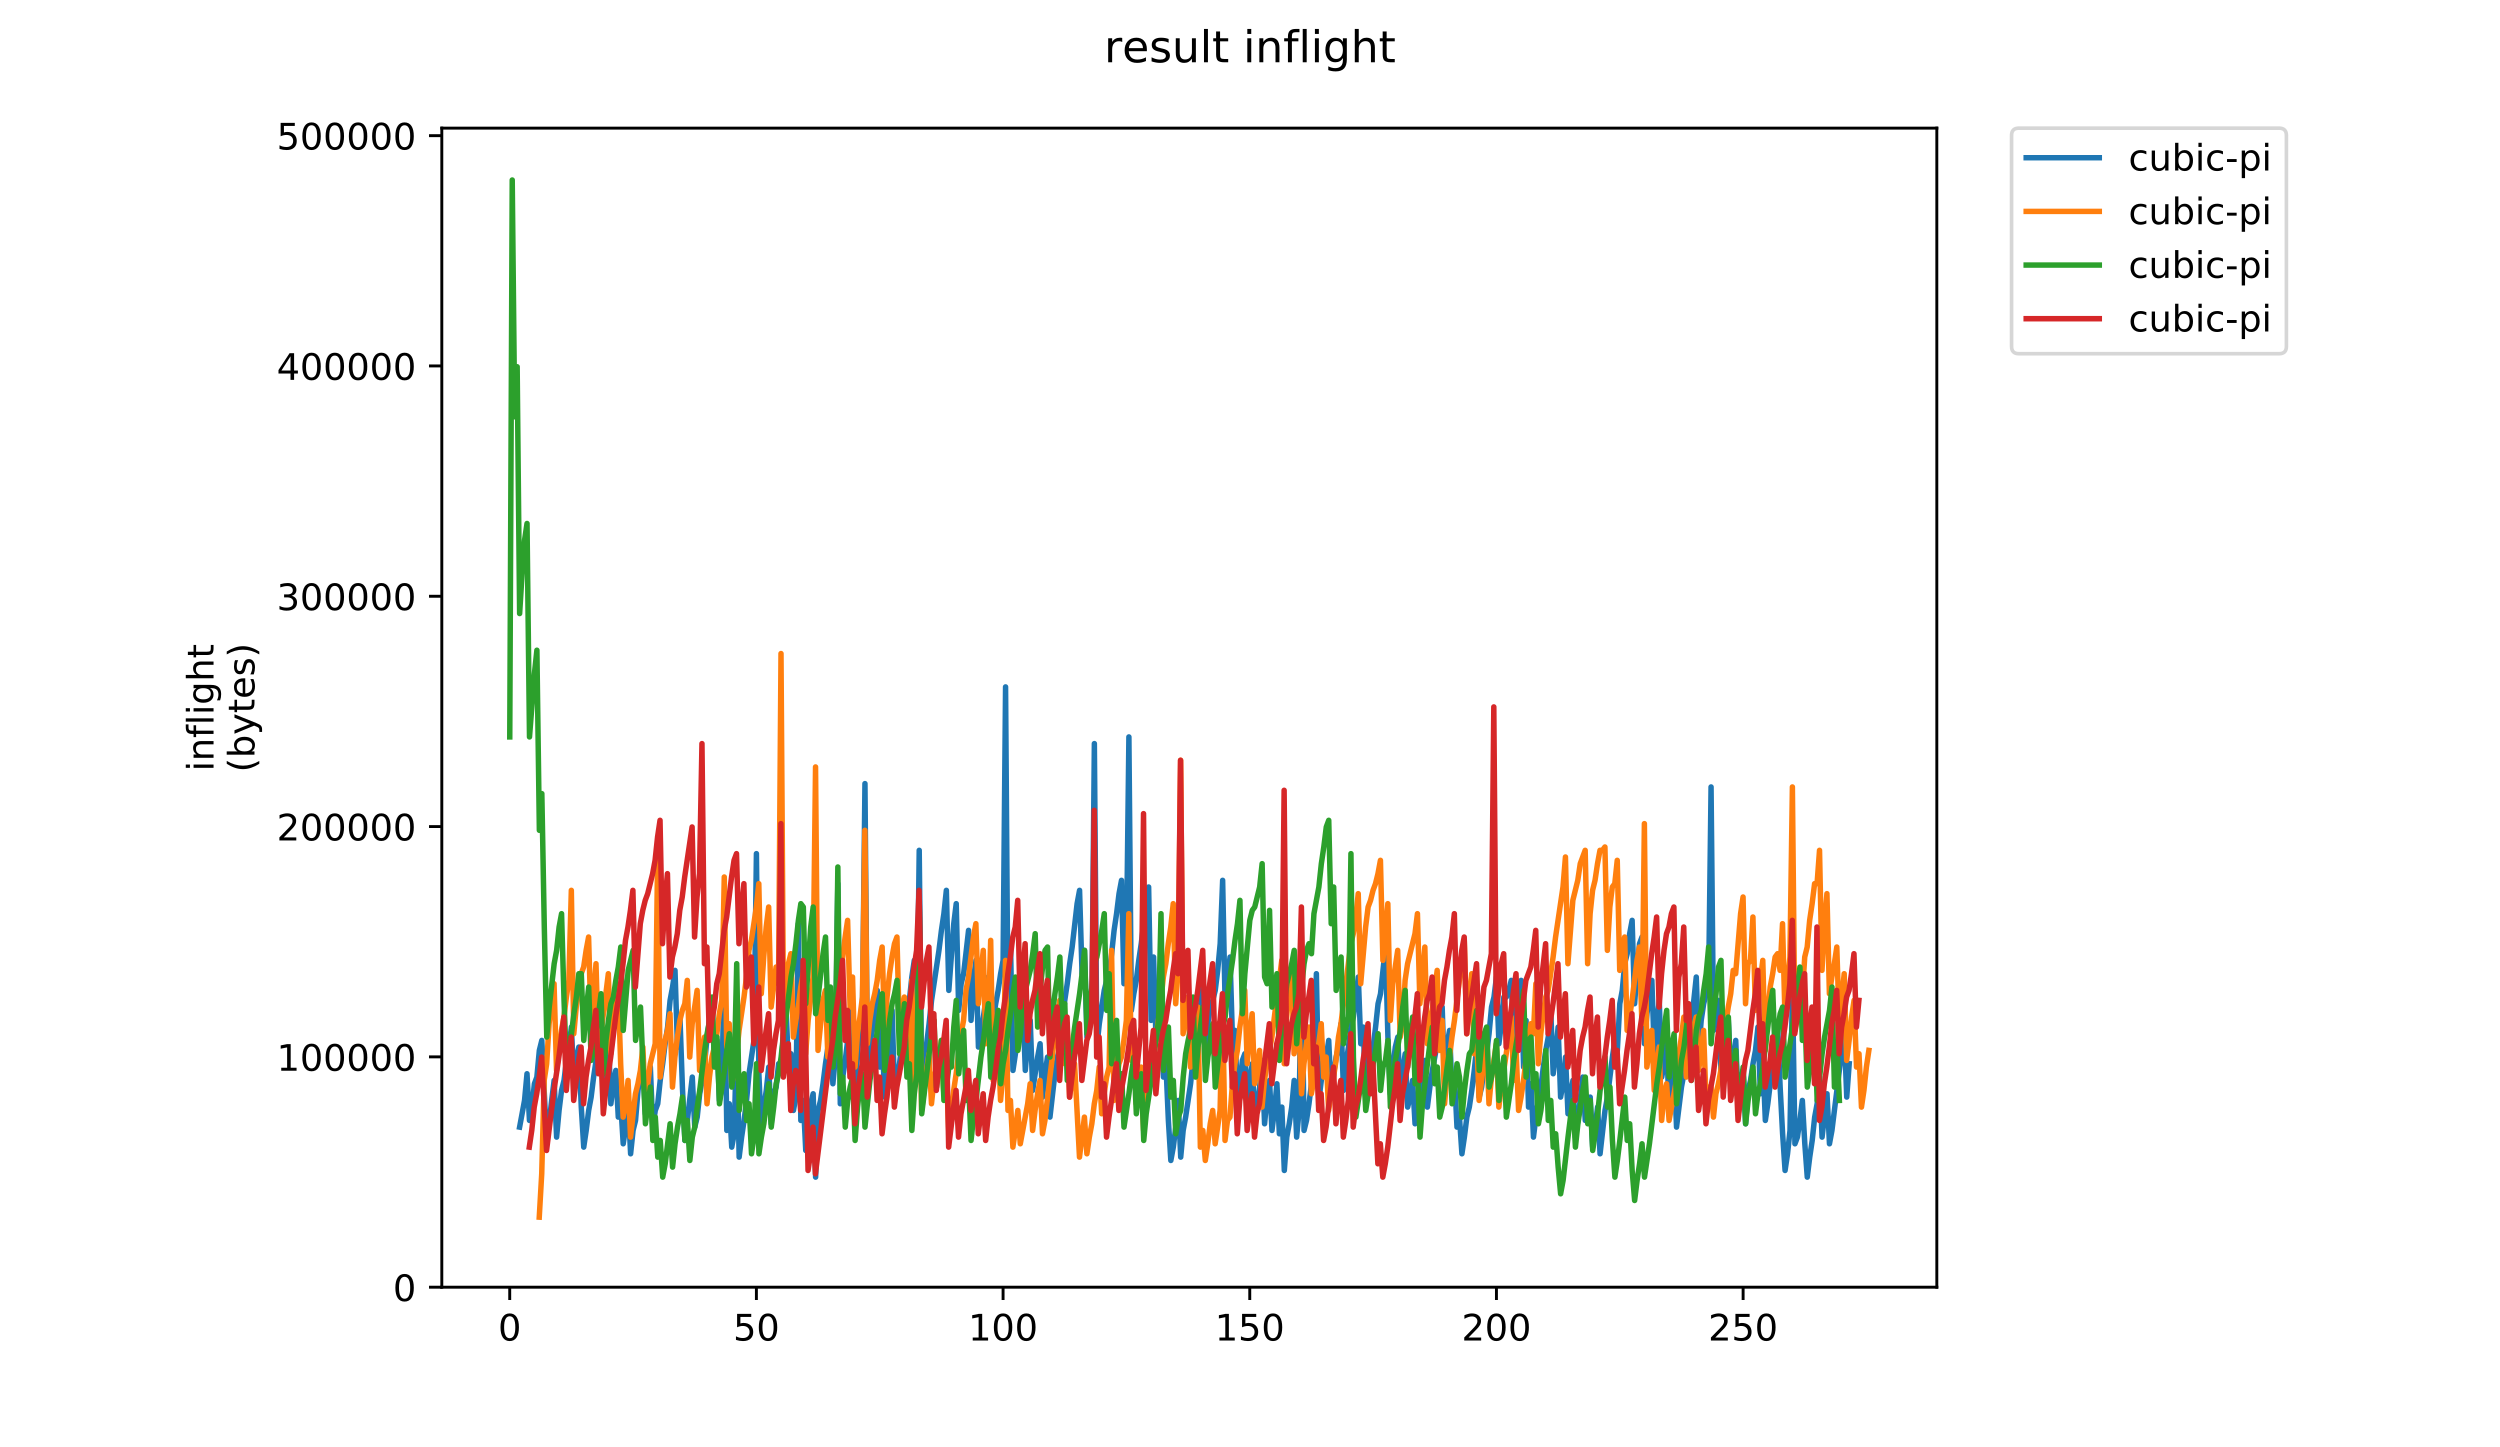 <?xml version="1.0" encoding="utf-8" standalone="no"?>
<!DOCTYPE svg PUBLIC "-//W3C//DTD SVG 1.1//EN"
  "http://www.w3.org/Graphics/SVG/1.1/DTD/svg11.dtd">
<!-- Created with matplotlib (https://matplotlib.org/) -->
<svg height="396pt" version="1.1" viewBox="0 0 684 396" width="684pt" xmlns="http://www.w3.org/2000/svg" xmlns:xlink="http://www.w3.org/1999/xlink">
 <defs>
  <style type="text/css">
*{stroke-linecap:butt;stroke-linejoin:round;}
  </style>
 </defs>
 <g id="figure_1">
  <g id="patch_1">
   <path d="M 0 396 
L 684 396 
L 684 0 
L 0 0 
z
" style="fill:#ffffff;"/>
  </g>
  <g id="axes_1">
   <g id="patch_2">
    <path d="M 120.879 352.174 
L 529.913 352.174 
L 529.913 35.062 
L 120.879 35.062 
z
" style="fill:#ffffff;"/>
   </g>
   <g id="matplotlib.axis_1">
    <g id="xtick_1">
     <g id="line2d_1">
      <defs>
       <path d="M 0 0 
L 0 3.5 
" id="m0498433c66" style="stroke:#000000;stroke-width:0.8;"/>
      </defs>
      <g>
       <use style="stroke:#000000;stroke-width:0.8;" x="139.459" xlink:href="#m0498433c66" y="352.174"/>
      </g>
     </g>
     <g id="text_1">
      <!-- 0 -->
      <defs>
       <path d="M 31.781 66.406 
Q 24.172 66.406 20.328 58.906 
Q 16.5 51.422 16.5 36.375 
Q 16.5 21.391 20.328 13.891 
Q 24.172 6.391 31.781 6.391 
Q 39.453 6.391 43.281 13.891 
Q 47.125 21.391 47.125 36.375 
Q 47.125 51.422 43.281 58.906 
Q 39.453 66.406 31.781 66.406 
z
M 31.781 74.219 
Q 44.047 74.219 50.516 64.516 
Q 56.984 54.828 56.984 36.375 
Q 56.984 17.969 50.516 8.266 
Q 44.047 -1.422 31.781 -1.422 
Q 19.531 -1.422 13.062 8.266 
Q 6.594 17.969 6.594 36.375 
Q 6.594 54.828 13.062 64.516 
Q 19.531 74.219 31.781 74.219 
z
" id="DejaVuSans-48"/>
      </defs>
      <g transform="translate(136.278 366.773)scale(0.1 -0.1)">
       <use xlink:href="#DejaVuSans-48"/>
      </g>
     </g>
    </g>
    <g id="xtick_2">
     <g id="line2d_2">
      <g>
       <use style="stroke:#000000;stroke-width:0.8;" x="206.951" xlink:href="#m0498433c66" y="352.174"/>
      </g>
     </g>
     <g id="text_2">
      <!-- 50 -->
      <defs>
       <path d="M 10.797 72.906 
L 49.516 72.906 
L 49.516 64.594 
L 19.828 64.594 
L 19.828 46.734 
Q 21.969 47.469 24.109 47.828 
Q 26.266 48.188 28.422 48.188 
Q 40.625 48.188 47.75 41.5 
Q 54.891 34.812 54.891 23.391 
Q 54.891 11.625 47.562 5.094 
Q 40.234 -1.422 26.906 -1.422 
Q 22.312 -1.422 17.547 -0.641 
Q 12.797 0.141 7.719 1.703 
L 7.719 11.625 
Q 12.109 9.234 16.797 8.062 
Q 21.484 6.891 26.703 6.891 
Q 35.156 6.891 40.078 11.328 
Q 45.016 15.766 45.016 23.391 
Q 45.016 31 40.078 35.438 
Q 35.156 39.891 26.703 39.891 
Q 22.75 39.891 18.812 39.016 
Q 14.891 38.141 10.797 36.281 
z
" id="DejaVuSans-53"/>
      </defs>
      <g transform="translate(200.588 366.773)scale(0.1 -0.1)">
       <use xlink:href="#DejaVuSans-53"/>
       <use x="63.623" xlink:href="#DejaVuSans-48"/>
      </g>
     </g>
    </g>
    <g id="xtick_3">
     <g id="line2d_3">
      <g>
       <use style="stroke:#000000;stroke-width:0.8;" x="274.442" xlink:href="#m0498433c66" y="352.174"/>
      </g>
     </g>
     <g id="text_3">
      <!-- 100 -->
      <defs>
       <path d="M 12.406 8.297 
L 28.516 8.297 
L 28.516 63.922 
L 10.984 60.406 
L 10.984 69.391 
L 28.422 72.906 
L 38.281 72.906 
L 38.281 8.297 
L 54.391 8.297 
L 54.391 0 
L 12.406 0 
z
" id="DejaVuSans-49"/>
      </defs>
      <g transform="translate(264.899 366.773)scale(0.1 -0.1)">
       <use xlink:href="#DejaVuSans-49"/>
       <use x="63.623" xlink:href="#DejaVuSans-48"/>
       <use x="127.246" xlink:href="#DejaVuSans-48"/>
      </g>
     </g>
    </g>
    <g id="xtick_4">
     <g id="line2d_4">
      <g>
       <use style="stroke:#000000;stroke-width:0.8;" x="341.934" xlink:href="#m0498433c66" y="352.174"/>
      </g>
     </g>
     <g id="text_4">
      <!-- 150 -->
      <g transform="translate(332.39 366.773)scale(0.1 -0.1)">
       <use xlink:href="#DejaVuSans-49"/>
       <use x="63.623" xlink:href="#DejaVuSans-53"/>
       <use x="127.246" xlink:href="#DejaVuSans-48"/>
      </g>
     </g>
    </g>
    <g id="xtick_5">
     <g id="line2d_5">
      <g>
       <use style="stroke:#000000;stroke-width:0.8;" x="409.426" xlink:href="#m0498433c66" y="352.174"/>
      </g>
     </g>
     <g id="text_5">
      <!-- 200 -->
      <defs>
       <path d="M 19.188 8.297 
L 53.609 8.297 
L 53.609 0 
L 7.328 0 
L 7.328 8.297 
Q 12.938 14.109 22.625 23.891 
Q 32.328 33.688 34.812 36.531 
Q 39.547 41.844 41.422 45.531 
Q 43.312 49.219 43.312 52.781 
Q 43.312 58.594 39.234 62.25 
Q 35.156 65.922 28.609 65.922 
Q 23.969 65.922 18.812 64.312 
Q 13.672 62.703 7.812 59.422 
L 7.812 69.391 
Q 13.766 71.781 18.938 73 
Q 24.125 74.219 28.422 74.219 
Q 39.75 74.219 46.484 68.547 
Q 53.219 62.891 53.219 53.422 
Q 53.219 48.922 51.531 44.891 
Q 49.859 40.875 45.406 35.406 
Q 44.188 33.984 37.641 27.219 
Q 31.109 20.453 19.188 8.297 
z
" id="DejaVuSans-50"/>
      </defs>
      <g transform="translate(399.882 366.773)scale(0.1 -0.1)">
       <use xlink:href="#DejaVuSans-50"/>
       <use x="63.623" xlink:href="#DejaVuSans-48"/>
       <use x="127.246" xlink:href="#DejaVuSans-48"/>
      </g>
     </g>
    </g>
    <g id="xtick_6">
     <g id="line2d_6">
      <g>
       <use style="stroke:#000000;stroke-width:0.8;" x="476.917" xlink:href="#m0498433c66" y="352.174"/>
      </g>
     </g>
     <g id="text_6">
      <!-- 250 -->
      <g transform="translate(467.374 366.773)scale(0.1 -0.1)">
       <use xlink:href="#DejaVuSans-50"/>
       <use x="63.623" xlink:href="#DejaVuSans-53"/>
       <use x="127.246" xlink:href="#DejaVuSans-48"/>
      </g>
     </g>
    </g>
   </g>
   <g id="matplotlib.axis_2">
    <g id="ytick_1">
     <g id="line2d_7">
      <defs>
       <path d="M 0 0 
L -3.5 0 
" id="me8b9a7c78b" style="stroke:#000000;stroke-width:0.8;"/>
      </defs>
      <g>
       <use style="stroke:#000000;stroke-width:0.8;" x="120.879" xlink:href="#me8b9a7c78b" y="352.174"/>
      </g>
     </g>
     <g id="text_7">
      <!-- 0 -->
      <g transform="translate(107.516 355.973)scale(0.1 -0.1)">
       <use xlink:href="#DejaVuSans-48"/>
      </g>
     </g>
    </g>
    <g id="ytick_2">
     <g id="line2d_8">
      <g>
       <use style="stroke:#000000;stroke-width:0.8;" x="120.879" xlink:href="#me8b9a7c78b" y="289.162"/>
      </g>
     </g>
     <g id="text_8">
      <!-- 100000 -->
      <g transform="translate(75.704 292.961)scale(0.1 -0.1)">
       <use xlink:href="#DejaVuSans-49"/>
       <use x="63.623" xlink:href="#DejaVuSans-48"/>
       <use x="127.246" xlink:href="#DejaVuSans-48"/>
       <use x="190.869" xlink:href="#DejaVuSans-48"/>
       <use x="254.492" xlink:href="#DejaVuSans-48"/>
       <use x="318.115" xlink:href="#DejaVuSans-48"/>
      </g>
     </g>
    </g>
    <g id="ytick_3">
     <g id="line2d_9">
      <g>
       <use style="stroke:#000000;stroke-width:0.8;" x="120.879" xlink:href="#me8b9a7c78b" y="226.149"/>
      </g>
     </g>
     <g id="text_9">
      <!-- 200000 -->
      <g transform="translate(75.704 229.948)scale(0.1 -0.1)">
       <use xlink:href="#DejaVuSans-50"/>
       <use x="63.623" xlink:href="#DejaVuSans-48"/>
       <use x="127.246" xlink:href="#DejaVuSans-48"/>
       <use x="190.869" xlink:href="#DejaVuSans-48"/>
       <use x="254.492" xlink:href="#DejaVuSans-48"/>
       <use x="318.115" xlink:href="#DejaVuSans-48"/>
      </g>
     </g>
    </g>
    <g id="ytick_4">
     <g id="line2d_10">
      <g>
       <use style="stroke:#000000;stroke-width:0.8;" x="120.879" xlink:href="#me8b9a7c78b" y="163.137"/>
      </g>
     </g>
     <g id="text_10">
      <!-- 300000 -->
      <defs>
       <path d="M 40.578 39.312 
Q 47.656 37.797 51.625 33 
Q 55.609 28.219 55.609 21.188 
Q 55.609 10.406 48.188 4.484 
Q 40.766 -1.422 27.094 -1.422 
Q 22.516 -1.422 17.656 -0.516 
Q 12.797 0.391 7.625 2.203 
L 7.625 11.719 
Q 11.719 9.328 16.594 8.109 
Q 21.484 6.891 26.812 6.891 
Q 36.078 6.891 40.938 10.547 
Q 45.797 14.203 45.797 21.188 
Q 45.797 27.641 41.281 31.266 
Q 36.766 34.906 28.719 34.906 
L 20.219 34.906 
L 20.219 43.016 
L 29.109 43.016 
Q 36.375 43.016 40.234 45.922 
Q 44.094 48.828 44.094 54.297 
Q 44.094 59.906 40.109 62.906 
Q 36.141 65.922 28.719 65.922 
Q 24.656 65.922 20.016 65.031 
Q 15.375 64.156 9.812 62.312 
L 9.812 71.094 
Q 15.438 72.656 20.344 73.438 
Q 25.25 74.219 29.594 74.219 
Q 40.828 74.219 47.359 69.109 
Q 53.906 64.016 53.906 55.328 
Q 53.906 49.266 50.438 45.094 
Q 46.969 40.922 40.578 39.312 
z
" id="DejaVuSans-51"/>
      </defs>
      <g transform="translate(75.704 166.936)scale(0.1 -0.1)">
       <use xlink:href="#DejaVuSans-51"/>
       <use x="63.623" xlink:href="#DejaVuSans-48"/>
       <use x="127.246" xlink:href="#DejaVuSans-48"/>
       <use x="190.869" xlink:href="#DejaVuSans-48"/>
       <use x="254.492" xlink:href="#DejaVuSans-48"/>
       <use x="318.115" xlink:href="#DejaVuSans-48"/>
      </g>
     </g>
    </g>
    <g id="ytick_5">
     <g id="line2d_11">
      <g>
       <use style="stroke:#000000;stroke-width:0.8;" x="120.879" xlink:href="#me8b9a7c78b" y="100.124"/>
      </g>
     </g>
     <g id="text_11">
      <!-- 400000 -->
      <defs>
       <path d="M 37.797 64.312 
L 12.891 25.391 
L 37.797 25.391 
z
M 35.203 72.906 
L 47.609 72.906 
L 47.609 25.391 
L 58.016 25.391 
L 58.016 17.188 
L 47.609 17.188 
L 47.609 0 
L 37.797 0 
L 37.797 17.188 
L 4.891 17.188 
L 4.891 26.703 
z
" id="DejaVuSans-52"/>
      </defs>
      <g transform="translate(75.704 103.924)scale(0.1 -0.1)">
       <use xlink:href="#DejaVuSans-52"/>
       <use x="63.623" xlink:href="#DejaVuSans-48"/>
       <use x="127.246" xlink:href="#DejaVuSans-48"/>
       <use x="190.869" xlink:href="#DejaVuSans-48"/>
       <use x="254.492" xlink:href="#DejaVuSans-48"/>
       <use x="318.115" xlink:href="#DejaVuSans-48"/>
      </g>
     </g>
    </g>
    <g id="ytick_6">
     <g id="line2d_12">
      <g>
       <use style="stroke:#000000;stroke-width:0.8;" x="120.879" xlink:href="#me8b9a7c78b" y="37.112"/>
      </g>
     </g>
     <g id="text_12">
      <!-- 500000 -->
      <g transform="translate(75.704 40.911)scale(0.1 -0.1)">
       <use xlink:href="#DejaVuSans-53"/>
       <use x="63.623" xlink:href="#DejaVuSans-48"/>
       <use x="127.246" xlink:href="#DejaVuSans-48"/>
       <use x="190.869" xlink:href="#DejaVuSans-48"/>
       <use x="254.492" xlink:href="#DejaVuSans-48"/>
       <use x="318.115" xlink:href="#DejaVuSans-48"/>
      </g>
     </g>
    </g>
    <g id="text_13">
     <!-- inflight -->
     <defs>
      <path d="M 9.422 54.688 
L 18.406 54.688 
L 18.406 0 
L 9.422 0 
z
M 9.422 75.984 
L 18.406 75.984 
L 18.406 64.594 
L 9.422 64.594 
z
" id="DejaVuSans-105"/>
      <path d="M 54.891 33.016 
L 54.891 0 
L 45.906 0 
L 45.906 32.719 
Q 45.906 40.484 42.875 44.328 
Q 39.844 48.188 33.797 48.188 
Q 26.516 48.188 22.312 43.547 
Q 18.109 38.922 18.109 30.906 
L 18.109 0 
L 9.078 0 
L 9.078 54.688 
L 18.109 54.688 
L 18.109 46.188 
Q 21.344 51.125 25.703 53.562 
Q 30.078 56 35.797 56 
Q 45.219 56 50.047 50.172 
Q 54.891 44.344 54.891 33.016 
z
" id="DejaVuSans-110"/>
      <path d="M 37.109 75.984 
L 37.109 68.5 
L 28.516 68.5 
Q 23.688 68.5 21.797 66.547 
Q 19.922 64.594 19.922 59.516 
L 19.922 54.688 
L 34.719 54.688 
L 34.719 47.703 
L 19.922 47.703 
L 19.922 0 
L 10.891 0 
L 10.891 47.703 
L 2.297 47.703 
L 2.297 54.688 
L 10.891 54.688 
L 10.891 58.5 
Q 10.891 67.625 15.141 71.797 
Q 19.391 75.984 28.609 75.984 
z
" id="DejaVuSans-102"/>
      <path d="M 9.422 75.984 
L 18.406 75.984 
L 18.406 0 
L 9.422 0 
z
" id="DejaVuSans-108"/>
      <path d="M 45.406 27.984 
Q 45.406 37.75 41.375 43.109 
Q 37.359 48.484 30.078 48.484 
Q 22.859 48.484 18.828 43.109 
Q 14.797 37.75 14.797 27.984 
Q 14.797 18.266 18.828 12.891 
Q 22.859 7.516 30.078 7.516 
Q 37.359 7.516 41.375 12.891 
Q 45.406 18.266 45.406 27.984 
z
M 54.391 6.781 
Q 54.391 -7.172 48.188 -13.984 
Q 42 -20.797 29.203 -20.797 
Q 24.469 -20.797 20.266 -20.094 
Q 16.062 -19.391 12.109 -17.922 
L 12.109 -9.188 
Q 16.062 -11.328 19.922 -12.344 
Q 23.781 -13.375 27.781 -13.375 
Q 36.625 -13.375 41.016 -8.766 
Q 45.406 -4.156 45.406 5.172 
L 45.406 9.625 
Q 42.625 4.781 38.281 2.391 
Q 33.938 0 27.875 0 
Q 17.828 0 11.672 7.656 
Q 5.516 15.328 5.516 27.984 
Q 5.516 40.672 11.672 48.328 
Q 17.828 56 27.875 56 
Q 33.938 56 38.281 53.609 
Q 42.625 51.219 45.406 46.391 
L 45.406 54.688 
L 54.391 54.688 
z
" id="DejaVuSans-103"/>
      <path d="M 54.891 33.016 
L 54.891 0 
L 45.906 0 
L 45.906 32.719 
Q 45.906 40.484 42.875 44.328 
Q 39.844 48.188 33.797 48.188 
Q 26.516 48.188 22.312 43.547 
Q 18.109 38.922 18.109 30.906 
L 18.109 0 
L 9.078 0 
L 9.078 75.984 
L 18.109 75.984 
L 18.109 46.188 
Q 21.344 51.125 25.703 53.562 
Q 30.078 56 35.797 56 
Q 45.219 56 50.047 50.172 
Q 54.891 44.344 54.891 33.016 
z
" id="DejaVuSans-104"/>
      <path d="M 18.312 70.219 
L 18.312 54.688 
L 36.812 54.688 
L 36.812 47.703 
L 18.312 47.703 
L 18.312 18.016 
Q 18.312 11.328 20.141 9.422 
Q 21.969 7.516 27.594 7.516 
L 36.812 7.516 
L 36.812 0 
L 27.594 0 
Q 17.188 0 13.234 3.875 
Q 9.281 7.766 9.281 18.016 
L 9.281 47.703 
L 2.688 47.703 
L 2.688 54.688 
L 9.281 54.688 
L 9.281 70.219 
z
" id="DejaVuSans-116"/>
     </defs>
     <g transform="translate(58.426 211.018)rotate(-90)scale(0.1 -0.1)">
      <use xlink:href="#DejaVuSans-105"/>
      <use x="27.783" xlink:href="#DejaVuSans-110"/>
      <use x="91.162" xlink:href="#DejaVuSans-102"/>
      <use x="126.367" xlink:href="#DejaVuSans-108"/>
      <use x="154.15" xlink:href="#DejaVuSans-105"/>
      <use x="181.934" xlink:href="#DejaVuSans-103"/>
      <use x="245.41" xlink:href="#DejaVuSans-104"/>
      <use x="308.789" xlink:href="#DejaVuSans-116"/>
     </g>
     <!-- (bytes) -->
     <defs>
      <path d="M 31 75.875 
Q 24.469 64.656 21.281 53.656 
Q 18.109 42.672 18.109 31.391 
Q 18.109 20.125 21.312 9.062 
Q 24.516 -2 31 -13.188 
L 23.188 -13.188 
Q 15.875 -1.703 12.234 9.375 
Q 8.594 20.453 8.594 31.391 
Q 8.594 42.281 12.203 53.312 
Q 15.828 64.359 23.188 75.875 
z
" id="DejaVuSans-40"/>
      <path d="M 48.688 27.297 
Q 48.688 37.203 44.609 42.844 
Q 40.531 48.484 33.406 48.484 
Q 26.266 48.484 22.188 42.844 
Q 18.109 37.203 18.109 27.297 
Q 18.109 17.391 22.188 11.75 
Q 26.266 6.109 33.406 6.109 
Q 40.531 6.109 44.609 11.75 
Q 48.688 17.391 48.688 27.297 
z
M 18.109 46.391 
Q 20.953 51.266 25.266 53.625 
Q 29.594 56 35.594 56 
Q 45.562 56 51.781 48.094 
Q 58.016 40.188 58.016 27.297 
Q 58.016 14.406 51.781 6.484 
Q 45.562 -1.422 35.594 -1.422 
Q 29.594 -1.422 25.266 0.953 
Q 20.953 3.328 18.109 8.203 
L 18.109 0 
L 9.078 0 
L 9.078 75.984 
L 18.109 75.984 
z
" id="DejaVuSans-98"/>
      <path d="M 32.172 -5.078 
Q 28.375 -14.844 24.75 -17.812 
Q 21.141 -20.797 15.094 -20.797 
L 7.906 -20.797 
L 7.906 -13.281 
L 13.188 -13.281 
Q 16.891 -13.281 18.938 -11.516 
Q 21 -9.766 23.484 -3.219 
L 25.094 0.875 
L 2.984 54.688 
L 12.5 54.688 
L 29.594 11.922 
L 46.688 54.688 
L 56.203 54.688 
z
" id="DejaVuSans-121"/>
      <path d="M 56.203 29.594 
L 56.203 25.203 
L 14.891 25.203 
Q 15.484 15.922 20.484 11.062 
Q 25.484 6.203 34.422 6.203 
Q 39.594 6.203 44.453 7.469 
Q 49.312 8.734 54.109 11.281 
L 54.109 2.781 
Q 49.266 0.734 44.188 -0.344 
Q 39.109 -1.422 33.891 -1.422 
Q 20.797 -1.422 13.156 6.188 
Q 5.516 13.812 5.516 26.812 
Q 5.516 40.234 12.766 48.109 
Q 20.016 56 32.328 56 
Q 43.359 56 49.781 48.891 
Q 56.203 41.797 56.203 29.594 
z
M 47.219 32.234 
Q 47.125 39.594 43.094 43.984 
Q 39.062 48.391 32.422 48.391 
Q 24.906 48.391 20.391 44.141 
Q 15.875 39.891 15.188 32.172 
z
" id="DejaVuSans-101"/>
      <path d="M 44.281 53.078 
L 44.281 44.578 
Q 40.484 46.531 36.375 47.5 
Q 32.281 48.484 27.875 48.484 
Q 21.188 48.484 17.844 46.438 
Q 14.5 44.391 14.5 40.281 
Q 14.5 37.156 16.891 35.375 
Q 19.281 33.594 26.516 31.984 
L 29.594 31.297 
Q 39.156 29.25 43.188 25.516 
Q 47.219 21.781 47.219 15.094 
Q 47.219 7.469 41.188 3.016 
Q 35.156 -1.422 24.609 -1.422 
Q 20.219 -1.422 15.453 -0.562 
Q 10.688 0.297 5.422 2 
L 5.422 11.281 
Q 10.406 8.688 15.234 7.391 
Q 20.062 6.109 24.812 6.109 
Q 31.156 6.109 34.562 8.281 
Q 37.984 10.453 37.984 14.406 
Q 37.984 18.062 35.516 20.016 
Q 33.062 21.969 24.703 23.781 
L 21.578 24.516 
Q 13.234 26.266 9.516 29.906 
Q 5.812 33.547 5.812 39.891 
Q 5.812 47.609 11.281 51.797 
Q 16.75 56 26.812 56 
Q 31.781 56 36.172 55.266 
Q 40.578 54.547 44.281 53.078 
z
" id="DejaVuSans-115"/>
      <path d="M 8.016 75.875 
L 15.828 75.875 
Q 23.141 64.359 26.781 53.312 
Q 30.422 42.281 30.422 31.391 
Q 30.422 20.453 26.781 9.375 
Q 23.141 -1.703 15.828 -13.188 
L 8.016 -13.188 
Q 14.5 -2 17.703 9.062 
Q 20.906 20.125 20.906 31.391 
Q 20.906 42.672 17.703 53.656 
Q 14.5 64.656 8.016 75.875 
z
" id="DejaVuSans-41"/>
     </defs>
     <g transform="translate(69.624 211.295)rotate(-90)scale(0.1 -0.1)">
      <use xlink:href="#DejaVuSans-40"/>
      <use x="39.014" xlink:href="#DejaVuSans-98"/>
      <use x="102.49" xlink:href="#DejaVuSans-121"/>
      <use x="161.67" xlink:href="#DejaVuSans-116"/>
      <use x="200.879" xlink:href="#DejaVuSans-101"/>
      <use x="262.402" xlink:href="#DejaVuSans-115"/>
      <use x="314.502" xlink:href="#DejaVuSans-41"/>
     </g>
    </g>
   </g>
   <g id="line2d_13">
    <path clip-path="url(#p7491080e70)" d="M 142.163 308.378 
L 143.512 301.079 
L 144.187 293.779 
L 144.862 306.553 
L 145.537 302.903 
L 146.212 296.517 
L 146.887 294.692 
L 147.562 287.392 
L 148.237 284.655 
L 149.587 312.94 
L 150.937 301.079 
L 151.611 295.604 
L 152.286 311.115 
L 152.961 303.816 
L 153.636 298.341 
L 154.311 295.604 
L 154.986 290.13 
L 155.661 286.48 
L 156.336 281.005 
L 157.011 296.517 
L 157.686 289.217 
L 158.361 286.48 
L 159.036 302.903 
L 159.71 313.853 
L 160.385 309.29 
L 161.06 303.816 
L 161.735 300.166 
L 162.41 294.692 
L 163.085 290.13 
L 163.76 282.83 
L 164.435 279.181 
L 165.11 295.604 
L 165.785 290.13 
L 166.46 283.743 
L 167.135 301.991 
L 167.809 296.517 
L 168.484 292.867 
L 169.159 305.641 
L 169.834 301.991 
L 170.509 312.94 
L 171.184 308.378 
L 171.859 301.991 
L 172.534 315.677 
L 173.209 309.29 
L 173.884 306.553 
L 174.559 298.341 
L 175.234 293.779 
L 175.908 291.042 
L 176.583 304.728 
L 177.933 291.954 
L 178.608 308.378 
L 179.283 303.816 
L 179.958 301.991 
L 180.633 295.604 
L 181.308 291.042 
L 181.983 285.567 
L 182.658 281.005 
L 183.333 273.706 
L 184.007 270.056 
L 184.682 265.494 
L 185.357 286.48 
L 186.032 278.268 
L 186.707 297.429 
L 187.382 312.028 
L 188.057 306.553 
L 189.407 294.692 
L 190.082 308.378 
L 190.757 305.641 
L 191.432 299.254 
L 192.106 295.604 
L 192.781 291.042 
L 193.456 283.743 
L 194.131 279.181 
L 194.806 273.706 
L 195.481 291.042 
L 196.156 284.655 
L 196.831 301.079 
L 197.506 297.429 
L 198.181 262.757 
L 198.856 309.29 
L 199.531 301.991 
L 200.205 313.853 
L 200.88 310.203 
L 201.555 282.83 
L 202.23 316.59 
L 202.905 311.115 
L 203.58 306.553 
L 204.255 301.079 
L 204.93 293.779 
L 206.28 284.655 
L 206.955 233.56 
L 207.63 293.779 
L 208.304 309.29 
L 208.979 302.903 
L 209.654 298.341 
L 210.329 291.954 
L 211.004 307.466 
L 211.679 299.254 
L 212.354 297.429 
L 213.029 291.042 
L 213.704 291.954 
L 214.379 282.83 
L 215.054 275.531 
L 215.729 291.954 
L 216.403 288.305 
L 217.078 303.816 
L 217.753 300.166 
L 218.428 252.72 
L 219.103 306.553 
L 219.778 301.079 
L 220.453 314.765 
L 221.128 309.29 
L 221.803 301.991 
L 222.478 299.254 
L 223.153 322.064 
L 223.828 303.816 
L 224.502 301.079 
L 225.177 296.517 
L 225.852 291.042 
L 226.527 286.48 
L 227.202 281.005 
L 227.877 296.517 
L 228.552 289.217 
L 229.227 241.771 
L 229.902 301.991 
L 230.577 294.692 
L 231.252 290.13 
L 231.927 284.655 
L 232.601 281.918 
L 233.276 275.531 
L 233.951 300.166 
L 234.626 288.305 
L 235.301 280.093 
L 235.976 275.531 
L 236.651 214.399 
L 237.326 291.954 
L 238.001 285.567 
L 238.676 281.918 
L 239.351 277.356 
L 240.026 270.969 
L 240.7 291.954 
L 241.375 284.655 
L 242.05 300.166 
L 242.725 296.517 
L 243.4 291.042 
L 244.075 276.443 
L 244.75 298.341 
L 246.1 291.042 
L 246.775 285.567 
L 247.45 282.83 
L 248.125 277.356 
L 248.799 273.706 
L 249.474 267.319 
L 250.149 262.757 
L 250.824 285.567 
L 251.499 232.647 
L 252.174 296.517 
L 252.849 290.13 
L 253.524 285.567 
L 254.199 280.093 
L 254.874 273.706 
L 256.898 260.02 
L 257.573 254.545 
L 258.248 249.983 
L 258.923 243.596 
L 259.598 270.969 
L 260.948 252.72 
L 261.623 247.246 
L 262.298 276.443 
L 262.973 269.144 
L 263.648 266.407 
L 264.997 254.545 
L 265.672 279.181 
L 266.347 270.056 
L 267.022 262.757 
L 267.697 286.48 
L 268.372 282.83 
L 269.722 273.706 
L 270.397 267.319 
L 271.072 291.042 
L 271.747 279.181 
L 272.422 274.618 
L 273.096 270.969 
L 273.771 266.407 
L 274.446 262.757 
L 275.121 187.939 
L 275.796 279.181 
L 276.471 258.195 
L 277.146 292.867 
L 277.821 288.305 
L 278.496 282.83 
L 279.171 278.268 
L 279.846 274.618 
L 280.521 292.867 
L 281.195 284.655 
L 281.87 279.181 
L 282.545 298.341 
L 283.895 289.217 
L 284.57 285.567 
L 285.245 300.166 
L 285.92 293.779 
L 286.595 289.217 
L 287.27 305.641 
L 288.62 293.779 
L 289.294 289.217 
L 289.969 286.48 
L 291.319 273.706 
L 291.994 269.144 
L 292.669 263.669 
L 293.344 259.107 
L 294.694 247.246 
L 295.369 243.596 
L 296.044 266.407 
L 296.719 260.02 
L 297.393 283.743 
L 298.068 280.093 
L 298.743 273.706 
L 299.418 203.45 
L 300.093 286.48 
L 300.768 280.093 
L 302.118 270.969 
L 302.793 268.232 
L 303.468 266.407 
L 304.143 260.932 
L 304.818 254.545 
L 305.492 249.983 
L 306.167 244.509 
L 306.842 240.859 
L 307.517 269.144 
L 308.192 258.195 
L 308.867 201.625 
L 309.542 276.443 
L 310.217 271.881 
L 310.892 268.232 
L 311.567 262.757 
L 312.242 258.195 
L 312.917 252.72 
L 313.591 246.333 
L 314.266 242.684 
L 314.941 279.181 
L 315.616 261.845 
L 316.291 284.655 
L 316.966 280.093 
L 317.641 279.181 
L 318.316 294.692 
L 318.991 291.042 
L 319.666 306.553 
L 320.341 317.502 
L 321.016 313.853 
L 321.69 308.378 
L 322.365 301.079 
L 323.04 316.59 
L 323.715 309.29 
L 324.39 305.641 
L 325.74 296.517 
L 326.415 290.13 
L 327.765 281.005 
L 328.44 275.531 
L 329.115 269.144 
L 329.789 289.217 
L 330.464 280.093 
L 331.139 275.531 
L 331.814 273.706 
L 332.489 270.969 
L 333.164 265.494 
L 333.839 258.195 
L 334.514 240.859 
L 335.189 274.618 
L 335.864 267.319 
L 336.539 261.845 
L 337.214 284.655 
L 337.888 281.918 
L 338.563 300.166 
L 339.238 296.517 
L 339.913 290.13 
L 340.588 288.305 
L 341.263 300.166 
L 342.613 291.042 
L 343.288 306.553 
L 344.638 297.429 
L 345.313 290.13 
L 345.987 307.466 
L 346.662 300.166 
L 347.337 295.604 
L 348.012 309.29 
L 348.687 303.816 
L 349.362 296.517 
L 350.037 310.203 
L 350.712 302.903 
L 351.387 320.239 
L 352.062 311.115 
L 352.737 307.466 
L 353.412 302.903 
L 354.086 295.604 
L 354.761 311.115 
L 355.436 303.816 
L 356.111 259.107 
L 356.786 309.29 
L 357.461 306.553 
L 358.136 301.991 
L 358.811 296.517 
L 359.486 290.13 
L 360.161 266.407 
L 360.836 301.079 
L 362.185 290.13 
L 362.86 289.217 
L 363.535 284.655 
L 364.21 299.254 
L 364.885 293.779 
L 365.56 289.217 
L 366.235 286.48 
L 366.91 280.093 
L 367.585 298.341 
L 368.26 291.042 
L 368.935 286.48 
L 369.61 281.005 
L 370.284 278.268 
L 371.634 267.319 
L 372.309 285.567 
L 372.984 281.005 
L 373.659 300.166 
L 374.334 296.517 
L 375.009 291.042 
L 375.684 286.48 
L 376.359 281.005 
L 377.034 274.618 
L 377.709 271.881 
L 379.058 259.107 
L 379.733 283.743 
L 380.408 299.254 
L 381.083 291.954 
L 381.758 286.48 
L 382.433 283.743 
L 383.108 300.166 
L 383.783 292.867 
L 384.458 288.305 
L 385.133 302.903 
L 385.808 300.166 
L 386.482 295.604 
L 387.157 307.466 
L 387.832 301.079 
L 388.507 298.341 
L 389.182 291.954 
L 389.857 290.13 
L 390.532 302.903 
L 391.207 297.429 
L 391.882 292.867 
L 393.232 285.567 
L 393.907 281.005 
L 394.581 275.531 
L 395.256 296.517 
L 395.931 285.567 
L 396.606 281.918 
L 397.281 299.254 
L 397.956 294.692 
L 398.631 308.378 
L 399.306 305.641 
L 399.981 315.677 
L 400.656 311.115 
L 401.331 305.641 
L 402.006 302.903 
L 402.68 298.341 
L 403.355 292.867 
L 404.03 286.48 
L 404.705 300.166 
L 405.38 297.429 
L 406.055 291.954 
L 406.73 288.305 
L 407.405 282.83 
L 408.08 275.531 
L 408.755 272.794 
L 409.43 267.319 
L 410.105 285.567 
L 410.779 280.093 
L 411.454 272.794 
L 412.129 272.794 
L 412.804 270.969 
L 413.479 268.232 
L 414.154 285.567 
L 414.829 275.531 
L 416.179 268.232 
L 416.854 291.954 
L 417.529 279.181 
L 418.204 302.903 
L 418.878 296.517 
L 419.553 311.115 
L 420.228 305.641 
L 420.903 301.079 
L 421.578 297.429 
L 422.253 291.954 
L 422.928 287.392 
L 423.603 283.743 
L 424.278 276.443 
L 424.953 293.779 
L 425.628 288.305 
L 426.303 281.005 
L 426.978 300.166 
L 427.652 296.517 
L 428.327 289.217 
L 429.002 304.728 
L 429.677 299.254 
L 430.352 295.604 
L 431.027 311.115 
L 431.702 306.553 
L 433.052 294.692 
L 433.727 306.553 
L 434.402 303.816 
L 435.077 300.166 
L 435.751 313.853 
L 437.101 302.903 
L 437.776 315.677 
L 439.126 303.816 
L 439.801 300.166 
L 441.151 289.217 
L 441.826 284.655 
L 442.501 287.392 
L 443.176 274.618 
L 443.85 270.969 
L 444.525 263.669 
L 445.2 260.932 
L 445.875 255.458 
L 446.55 251.808 
L 447.225 274.618 
L 447.9 265.494 
L 448.575 258.195 
L 449.25 256.37 
L 449.925 285.567 
L 450.6 277.356 
L 451.949 268.232 
L 452.624 288.305 
L 453.299 280.093 
L 453.974 273.706 
L 454.649 294.692 
L 455.324 291.042 
L 455.999 285.567 
L 456.674 303.816 
L 457.349 298.341 
L 458.024 291.954 
L 458.699 308.378 
L 460.048 297.429 
L 460.723 293.779 
L 461.398 289.217 
L 462.073 283.743 
L 462.748 279.181 
L 463.423 273.706 
L 464.098 267.319 
L 464.773 287.392 
L 465.448 279.181 
L 466.123 274.618 
L 467.473 269.144 
L 468.147 215.311 
L 468.822 281.918 
L 469.497 277.356 
L 470.172 273.706 
L 470.847 292.867 
L 471.522 287.392 
L 472.197 284.655 
L 472.872 279.181 
L 473.547 293.779 
L 474.222 290.13 
L 474.897 284.655 
L 475.572 301.991 
L 476.246 295.604 
L 476.921 292.867 
L 477.596 307.466 
L 478.271 298.341 
L 478.946 295.604 
L 479.621 291.042 
L 480.296 287.392 
L 480.971 281.005 
L 481.646 299.254 
L 482.321 290.13 
L 482.996 306.553 
L 483.671 301.991 
L 484.345 296.517 
L 485.02 290.13 
L 485.695 286.48 
L 486.37 281.005 
L 487.045 297.429 
L 487.72 310.203 
L 488.395 320.239 
L 489.07 315.677 
L 489.745 309.29 
L 490.42 270.056 
L 491.095 312.94 
L 491.77 311.115 
L 492.444 306.553 
L 493.119 301.079 
L 493.794 312.94 
L 494.469 322.064 
L 495.144 316.59 
L 495.819 312.028 
L 496.494 305.641 
L 497.169 301.991 
L 497.844 294.692 
L 498.519 311.115 
L 499.869 299.254 
L 500.543 312.94 
L 501.218 309.29 
L 503.918 287.392 
L 504.593 282.83 
L 505.268 300.166 
L 505.943 291.042 
L 505.943 291.042 
" style="fill:none;stroke:#1f77b4;stroke-linecap:square;stroke-width:1.5;"/>
   </g>
   <g id="line2d_14">
    <path clip-path="url(#p7491080e70)" d="M 147.54 333.013 
L 148.215 321.152 
L 148.89 295.604 
L 149.565 291.042 
L 150.24 280.093 
L 150.915 273.706 
L 151.59 269.144 
L 152.265 292.867 
L 153.615 281.918 
L 154.29 278.268 
L 154.964 272.794 
L 155.639 268.232 
L 156.314 243.596 
L 156.989 282.83 
L 157.664 275.531 
L 159.014 266.407 
L 159.689 264.582 
L 160.364 260.02 
L 161.039 256.37 
L 161.714 280.093 
L 163.063 263.669 
L 163.738 286.48 
L 164.413 282.83 
L 166.438 266.407 
L 167.113 288.305 
L 167.788 279.181 
L 168.463 272.794 
L 169.138 270.056 
L 169.813 291.042 
L 170.488 305.641 
L 171.162 301.991 
L 171.837 295.604 
L 172.512 311.115 
L 173.862 299.254 
L 174.537 296.517 
L 175.212 292.867 
L 175.887 286.48 
L 176.562 301.991 
L 177.912 291.042 
L 179.261 285.567 
L 179.936 233.56 
L 180.611 294.692 
L 181.286 289.217 
L 181.961 284.655 
L 182.636 281.918 
L 183.311 277.356 
L 183.986 297.429 
L 184.661 289.217 
L 185.336 283.743 
L 186.011 279.181 
L 186.686 276.443 
L 187.36 274.618 
L 188.035 268.232 
L 188.71 289.217 
L 189.385 280.093 
L 190.735 270.969 
L 191.41 292.867 
L 192.76 283.743 
L 193.435 301.991 
L 194.11 294.692 
L 194.785 289.217 
L 195.459 286.48 
L 196.134 282.83 
L 196.809 277.356 
L 197.484 273.706 
L 198.159 239.946 
L 198.834 286.48 
L 199.509 280.093 
L 200.184 296.517 
L 200.859 293.779 
L 201.534 288.305 
L 202.209 281.918 
L 203.558 272.794 
L 204.233 267.319 
L 204.908 260.02 
L 205.583 257.282 
L 206.933 248.158 
L 207.608 241.771 
L 208.283 271.881 
L 208.958 261.845 
L 209.633 253.633 
L 210.308 248.158 
L 210.983 275.531 
L 212.332 264.582 
L 213.007 269.144 
L 213.682 178.814 
L 214.357 276.443 
L 215.032 268.232 
L 215.707 263.669 
L 216.382 260.932 
L 217.057 283.743 
L 217.732 279.181 
L 218.407 275.531 
L 219.082 270.056 
L 219.756 266.407 
L 220.431 288.305 
L 221.106 279.181 
L 222.456 267.319 
L 223.131 209.837 
L 223.806 287.392 
L 225.156 273.706 
L 225.831 270.969 
L 226.506 289.217 
L 227.855 277.356 
L 229.88 266.407 
L 230.555 261.845 
L 231.23 256.37 
L 231.905 251.808 
L 232.58 275.531 
L 233.255 267.319 
L 233.93 291.954 
L 234.605 282.83 
L 235.28 278.268 
L 235.954 272.794 
L 236.629 227.173 
L 237.304 285.567 
L 237.979 279.181 
L 238.654 274.618 
L 239.329 271.881 
L 240.004 268.232 
L 240.679 262.757 
L 241.354 259.107 
L 242.029 281.918 
L 242.704 272.794 
L 243.379 266.407 
L 244.053 261.845 
L 244.728 258.195 
L 245.403 256.37 
L 246.078 281.918 
L 247.428 272.794 
L 248.103 292.867 
L 248.778 289.217 
L 249.453 268.232 
L 250.128 297.429 
L 250.803 292.867 
L 251.478 262.757 
L 252.152 303.816 
L 253.502 292.867 
L 254.177 288.305 
L 254.852 301.991 
L 255.527 295.604 
L 256.202 291.954 
L 256.877 291.042 
L 257.552 284.655 
L 258.227 299.254 
L 258.902 292.867 
L 259.577 309.29 
L 260.926 298.341 
L 261.601 293.779 
L 262.951 282.83 
L 263.626 279.181 
L 264.301 270.969 
L 264.976 267.319 
L 266.326 256.37 
L 267.001 252.72 
L 267.676 274.618 
L 268.35 266.407 
L 269.025 260.02 
L 269.7 285.567 
L 270.375 280.093 
L 271.05 257.282 
L 271.725 295.604 
L 273.075 284.655 
L 273.75 301.079 
L 274.425 293.779 
L 275.1 262.757 
L 275.775 303.816 
L 276.449 301.079 
L 277.124 313.853 
L 277.799 309.29 
L 278.474 303.816 
L 279.149 312.94 
L 281.174 301.991 
L 281.849 296.517 
L 282.524 309.29 
L 283.199 303.816 
L 283.874 299.254 
L 284.548 295.604 
L 285.223 310.203 
L 285.898 306.553 
L 287.248 294.692 
L 287.923 289.217 
L 288.598 281.918 
L 289.273 278.268 
L 289.948 273.706 
L 290.623 291.042 
L 291.298 283.743 
L 291.973 280.093 
L 292.647 300.166 
L 293.322 294.692 
L 293.997 291.042 
L 295.347 316.59 
L 296.697 305.641 
L 297.372 315.677 
L 298.047 311.115 
L 298.722 307.466 
L 299.397 301.991 
L 300.072 298.341 
L 300.746 291.954 
L 301.421 304.728 
L 302.096 299.254 
L 302.771 294.692 
L 303.446 291.954 
L 304.121 260.02 
L 304.796 301.079 
L 305.471 295.604 
L 306.146 291.042 
L 306.821 289.217 
L 307.496 284.655 
L 308.171 279.181 
L 308.845 249.983 
L 309.52 290.13 
L 310.195 283.743 
L 310.87 301.991 
L 311.545 297.429 
L 312.22 291.954 
L 312.895 309.29 
L 313.57 301.079 
L 314.245 295.604 
L 314.92 291.042 
L 315.595 290.13 
L 316.27 283.743 
L 316.944 279.181 
L 317.619 273.706 
L 318.294 267.319 
L 318.969 263.669 
L 319.644 258.195 
L 320.319 253.633 
L 320.994 247.246 
L 321.669 274.618 
L 322.344 264.582 
L 323.019 208.012 
L 323.694 282.83 
L 324.369 277.356 
L 325.043 272.794 
L 325.718 291.954 
L 326.393 283.743 
L 327.068 279.181 
L 327.743 275.531 
L 328.418 313.853 
L 329.093 309.29 
L 329.768 317.502 
L 330.443 312.94 
L 331.118 307.466 
L 331.793 303.816 
L 332.468 312.94 
L 333.817 303.816 
L 334.492 274.618 
L 335.167 312.028 
L 335.842 306.553 
L 336.517 305.641 
L 337.192 296.517 
L 337.867 291.042 
L 338.542 287.392 
L 339.217 281.005 
L 339.892 276.443 
L 340.567 270.969 
L 341.241 291.042 
L 341.916 282.83 
L 342.591 277.356 
L 343.266 296.517 
L 343.941 292.867 
L 344.616 287.392 
L 345.291 302.903 
L 345.966 295.604 
L 346.641 291.042 
L 347.991 283.743 
L 349.34 272.794 
L 350.015 268.232 
L 350.69 262.757 
L 351.365 291.042 
L 352.04 278.268 
L 352.715 270.056 
L 353.39 266.407 
L 354.065 288.305 
L 354.74 284.655 
L 355.415 280.093 
L 356.09 299.254 
L 356.765 291.042 
L 357.439 285.567 
L 358.114 281.005 
L 358.789 299.254 
L 359.464 295.604 
L 360.139 289.217 
L 360.814 285.567 
L 361.489 280.093 
L 362.164 294.692 
L 362.839 289.217 
L 363.514 303.816 
L 365.538 290.13 
L 366.213 283.743 
L 366.888 280.093 
L 369.588 258.195 
L 370.263 255.458 
L 370.938 250.896 
L 371.613 244.509 
L 372.288 269.144 
L 373.637 253.633 
L 374.312 248.158 
L 374.987 246.333 
L 375.662 243.596 
L 376.337 241.771 
L 377.012 239.034 
L 377.687 235.384 
L 378.362 262.757 
L 379.712 247.246 
L 380.387 279.181 
L 381.062 269.144 
L 382.411 260.02 
L 383.086 283.743 
L 383.761 280.093 
L 384.436 268.232 
L 385.111 263.669 
L 387.136 255.458 
L 387.811 249.983 
L 388.486 274.618 
L 389.835 259.107 
L 390.51 285.567 
L 391.185 279.181 
L 391.86 276.443 
L 393.21 265.494 
L 393.885 287.392 
L 394.56 279.181 
L 395.235 301.991 
L 395.91 293.779 
L 396.585 289.217 
L 397.26 283.743 
L 397.934 279.181 
L 400.634 257.282 
L 401.309 282.83 
L 401.984 272.794 
L 402.659 266.407 
L 403.334 288.305 
L 404.009 283.743 
L 404.684 301.079 
L 406.033 290.13 
L 406.708 285.567 
L 407.383 301.991 
L 408.058 294.692 
L 409.408 285.567 
L 410.083 302.903 
L 410.758 297.429 
L 412.108 288.305 
L 412.783 282.83 
L 413.458 278.268 
L 414.132 295.604 
L 414.807 287.392 
L 415.482 303.816 
L 416.157 300.166 
L 416.832 295.604 
L 418.182 284.655 
L 418.857 280.093 
L 419.532 282.83 
L 420.207 269.144 
L 420.882 291.042 
L 421.557 282.83 
L 422.231 277.356 
L 422.906 272.794 
L 423.581 270.969 
L 424.931 261.845 
L 425.606 256.37 
L 427.631 242.684 
L 428.306 234.472 
L 428.981 263.669 
L 430.33 246.333 
L 431.68 240.859 
L 432.355 236.297 
L 433.705 232.647 
L 434.38 263.669 
L 435.055 249.983 
L 435.73 243.596 
L 436.405 240.859 
L 437.08 236.297 
L 437.755 232.647 
L 438.429 232.647 
L 439.104 231.735 
L 439.779 260.02 
L 440.454 248.158 
L 441.129 242.684 
L 441.804 241.771 
L 442.479 235.384 
L 443.154 265.494 
L 443.829 260.02 
L 444.504 256.37 
L 445.179 281.918 
L 445.854 278.268 
L 446.528 273.706 
L 447.878 262.757 
L 448.553 259.107 
L 449.228 280.093 
L 449.903 225.348 
L 450.578 291.954 
L 451.253 287.392 
L 451.928 281.918 
L 452.603 298.341 
L 453.278 291.042 
L 453.953 286.48 
L 454.627 306.553 
L 455.302 299.254 
L 455.977 296.517 
L 456.652 306.553 
L 458.677 295.604 
L 459.352 288.305 
L 460.027 283.743 
L 460.702 278.268 
L 461.377 294.692 
L 462.726 283.743 
L 464.076 278.268 
L 464.751 292.867 
L 466.101 281.918 
L 466.776 301.079 
L 467.451 297.429 
L 468.126 297.429 
L 468.801 305.641 
L 469.476 299.254 
L 470.151 296.517 
L 470.825 292.867 
L 471.5 287.392 
L 472.175 280.093 
L 472.85 275.531 
L 473.525 271.881 
L 474.2 265.494 
L 474.875 266.407 
L 476.225 249.983 
L 476.9 245.421 
L 477.575 274.618 
L 478.25 263.669 
L 478.924 262.757 
L 479.599 250.896 
L 480.274 276.443 
L 480.949 271.881 
L 481.624 268.232 
L 482.299 262.757 
L 482.974 287.392 
L 483.649 277.356 
L 484.324 270.056 
L 484.999 266.407 
L 485.674 261.845 
L 486.349 260.932 
L 487.023 265.494 
L 487.698 252.72 
L 488.373 278.268 
L 489.048 269.144 
L 489.723 261.845 
L 490.398 215.311 
L 491.073 281.918 
L 492.423 272.794 
L 493.098 272.794 
L 493.773 261.845 
L 494.448 259.107 
L 495.122 251.808 
L 495.797 247.246 
L 496.472 241.771 
L 497.147 241.771 
L 497.822 232.647 
L 498.497 265.494 
L 499.172 252.72 
L 499.847 244.509 
L 500.522 271.881 
L 501.197 267.319 
L 501.872 263.669 
L 502.547 259.107 
L 503.221 280.093 
L 504.571 266.407 
L 505.246 290.13 
L 505.921 284.655 
L 506.596 278.268 
L 507.271 273.706 
L 507.946 291.954 
L 508.621 288.305 
L 509.296 302.903 
L 509.971 298.341 
L 510.646 291.954 
L 511.32 287.392 
L 511.32 287.392 
" style="fill:none;stroke:#ff7f0e;stroke-linecap:square;stroke-width:1.5;"/>
   </g>
   <g id="line2d_15">
    <path clip-path="url(#p7491080e70)" d="M 139.471 201.625 
L 140.146 49.251 
L 140.821 114.032 
L 141.496 100.346 
L 142.171 167.865 
L 142.846 156.916 
L 143.521 147.792 
L 144.195 143.23 
L 144.87 201.625 
L 146.22 184.289 
L 146.895 177.902 
L 147.57 227.173 
L 148.245 217.136 
L 148.92 253.633 
L 149.595 283.743 
L 150.27 275.531 
L 151.62 263.669 
L 152.294 260.02 
L 152.969 253.633 
L 153.644 249.983 
L 154.319 273.706 
L 154.994 291.954 
L 156.344 282.83 
L 157.019 277.356 
L 157.694 272.794 
L 158.369 266.407 
L 159.044 266.407 
L 159.719 284.655 
L 160.393 276.443 
L 161.068 270.056 
L 161.743 290.13 
L 162.418 287.392 
L 163.093 281.918 
L 163.768 277.356 
L 164.443 271.881 
L 165.118 293.779 
L 165.793 284.655 
L 166.468 279.181 
L 167.143 274.618 
L 167.818 272.794 
L 168.492 268.232 
L 169.167 264.582 
L 169.842 259.107 
L 170.517 281.918 
L 171.867 265.494 
L 173.217 260.02 
L 173.892 284.655 
L 175.242 275.531 
L 176.591 307.466 
L 177.266 301.991 
L 177.941 297.429 
L 178.616 312.028 
L 179.291 305.641 
L 179.966 316.59 
L 180.641 312.028 
L 181.316 322.064 
L 181.991 318.415 
L 183.341 307.466 
L 184.016 319.327 
L 184.69 312.94 
L 185.365 308.378 
L 186.04 304.728 
L 186.715 300.166 
L 187.39 312.028 
L 188.065 306.553 
L 188.74 317.502 
L 189.415 311.115 
L 190.09 308.378 
L 190.765 302.903 
L 191.44 298.341 
L 192.789 287.392 
L 193.464 282.83 
L 194.139 279.181 
L 194.814 272.794 
L 195.489 291.954 
L 196.164 283.743 
L 196.839 301.991 
L 198.189 292.867 
L 198.864 287.392 
L 199.539 282.83 
L 200.214 297.429 
L 200.888 292.867 
L 201.563 263.669 
L 202.238 303.816 
L 202.913 298.341 
L 203.588 293.779 
L 204.263 306.553 
L 204.938 301.991 
L 205.613 315.677 
L 206.288 311.115 
L 206.963 291.042 
L 207.638 315.677 
L 208.313 311.115 
L 208.987 307.466 
L 210.337 296.517 
L 211.012 308.378 
L 211.687 302.903 
L 212.362 296.517 
L 213.037 293.779 
L 213.712 289.217 
L 214.387 282.83 
L 215.062 278.268 
L 216.412 267.319 
L 217.086 263.669 
L 217.761 258.195 
L 218.436 251.808 
L 219.111 247.246 
L 219.786 248.158 
L 220.461 274.618 
L 221.811 253.633 
L 222.486 248.158 
L 223.161 277.356 
L 223.836 272.794 
L 225.185 260.932 
L 225.86 256.37 
L 226.535 279.181 
L 227.21 270.056 
L 227.885 291.954 
L 228.56 286.48 
L 229.235 237.209 
L 229.91 299.254 
L 230.585 294.692 
L 231.26 308.378 
L 231.935 301.079 
L 232.61 297.429 
L 233.284 294.692 
L 233.959 312.028 
L 234.634 302.903 
L 235.309 296.517 
L 235.984 293.779 
L 236.659 308.378 
L 238.009 295.604 
L 238.684 291.042 
L 239.359 287.392 
L 240.709 276.443 
L 241.383 271.881 
L 242.058 292.867 
L 243.408 279.181 
L 244.083 274.618 
L 244.758 271.881 
L 245.433 268.232 
L 246.108 288.305 
L 247.458 274.618 
L 248.133 294.692 
L 248.808 291.042 
L 249.482 309.29 
L 250.157 299.254 
L 250.832 293.779 
L 251.507 247.246 
L 252.182 304.728 
L 254.882 282.83 
L 255.557 279.181 
L 256.232 297.429 
L 256.907 290.13 
L 257.581 284.655 
L 258.256 301.079 
L 258.931 297.429 
L 259.606 291.954 
L 260.281 291.954 
L 260.956 281.005 
L 261.631 273.706 
L 262.306 293.779 
L 262.981 286.48 
L 263.656 281.918 
L 264.331 301.079 
L 265.006 296.517 
L 265.68 312.028 
L 266.355 305.641 
L 267.03 301.079 
L 268.38 289.217 
L 269.055 284.655 
L 269.73 279.181 
L 270.405 274.618 
L 271.08 294.692 
L 271.755 286.48 
L 272.43 281.005 
L 273.105 276.443 
L 273.779 296.517 
L 274.454 291.042 
L 275.129 287.392 
L 275.804 281.918 
L 276.479 277.356 
L 277.154 271.881 
L 277.829 267.319 
L 278.504 287.392 
L 279.179 282.83 
L 279.854 273.706 
L 281.878 265.494 
L 282.553 260.932 
L 283.228 255.458 
L 283.903 281.005 
L 284.578 270.969 
L 285.253 264.582 
L 285.928 260.02 
L 286.603 259.107 
L 287.278 289.217 
L 287.953 277.356 
L 288.628 271.881 
L 289.303 267.319 
L 289.978 261.845 
L 290.652 281.918 
L 291.327 274.618 
L 292.002 295.604 
L 293.352 286.48 
L 294.027 281.005 
L 295.377 271.881 
L 296.052 266.407 
L 296.727 260.02 
L 297.402 282.83 
L 298.077 274.618 
L 298.751 270.056 
L 299.426 263.669 
L 300.101 261.845 
L 301.451 254.545 
L 302.126 249.983 
L 302.801 276.443 
L 303.476 266.407 
L 304.151 291.042 
L 304.826 282.83 
L 305.501 279.181 
L 306.176 298.341 
L 306.85 293.779 
L 307.525 308.378 
L 308.875 299.254 
L 309.55 293.779 
L 310.225 289.217 
L 310.9 304.728 
L 311.575 298.341 
L 312.25 293.779 
L 312.925 312.028 
L 313.6 304.728 
L 314.949 295.604 
L 315.624 289.217 
L 316.299 284.655 
L 316.974 279.181 
L 317.649 249.983 
L 318.324 292.867 
L 318.999 285.567 
L 319.674 281.005 
L 320.349 300.166 
L 321.024 295.604 
L 321.699 310.203 
L 322.374 305.641 
L 323.048 303.816 
L 323.723 294.692 
L 324.398 288.305 
L 325.073 284.655 
L 325.748 281.918 
L 326.423 272.794 
L 327.098 294.692 
L 327.773 286.48 
L 329.123 275.531 
L 329.798 295.604 
L 330.473 289.217 
L 331.822 280.093 
L 332.497 297.429 
L 333.847 285.567 
L 334.522 281.005 
L 335.197 278.268 
L 335.872 271.881 
L 337.222 262.757 
L 337.897 257.282 
L 338.572 252.72 
L 339.246 246.333 
L 339.921 277.356 
L 340.596 266.407 
L 341.946 251.808 
L 342.621 249.071 
L 343.296 248.158 
L 344.646 242.684 
L 345.321 236.297 
L 345.996 267.319 
L 346.671 269.144 
L 347.345 249.071 
L 348.02 275.531 
L 349.37 266.407 
L 350.045 290.13 
L 350.72 281.005 
L 352.07 269.144 
L 353.42 263.669 
L 354.095 260.02 
L 354.77 285.567 
L 355.444 276.443 
L 356.794 263.669 
L 357.469 260.02 
L 358.144 258.195 
L 358.819 260.932 
L 359.494 249.983 
L 360.844 242.684 
L 361.519 236.297 
L 362.194 231.735 
L 362.869 226.26 
L 363.543 224.435 
L 364.218 252.72 
L 364.893 242.684 
L 365.568 270.969 
L 366.243 264.582 
L 366.918 261.845 
L 367.593 285.567 
L 368.268 281.005 
L 368.943 278.268 
L 369.618 233.56 
L 370.293 289.217 
L 370.968 305.641 
L 372.317 296.517 
L 372.992 291.042 
L 373.667 303.816 
L 374.342 299.254 
L 375.017 296.517 
L 375.692 291.042 
L 376.367 287.392 
L 377.042 282.83 
L 377.717 298.341 
L 378.392 291.954 
L 379.067 290.13 
L 379.741 284.655 
L 380.416 302.903 
L 381.091 295.604 
L 381.766 290.13 
L 382.441 286.48 
L 383.116 281.918 
L 383.791 275.531 
L 384.466 270.969 
L 385.141 291.954 
L 385.816 283.743 
L 386.491 278.268 
L 387.166 296.517 
L 387.84 292.867 
L 388.515 311.115 
L 389.19 301.991 
L 391.215 285.567 
L 391.89 281.005 
L 392.565 296.517 
L 393.24 291.954 
L 393.915 305.641 
L 394.59 302.903 
L 395.939 291.954 
L 396.614 287.392 
L 397.289 301.991 
L 397.964 297.429 
L 398.639 291.042 
L 399.314 294.692 
L 399.989 305.641 
L 400.664 298.341 
L 401.339 292.867 
L 402.014 288.305 
L 402.689 287.392 
L 403.364 280.093 
L 404.038 276.443 
L 404.713 292.867 
L 405.388 285.567 
L 406.063 282.83 
L 406.738 281.005 
L 407.413 297.429 
L 408.088 294.692 
L 408.763 291.042 
L 409.438 284.655 
L 410.113 301.079 
L 410.788 293.779 
L 411.463 289.217 
L 412.137 305.641 
L 413.487 296.517 
L 414.162 290.13 
L 414.837 285.567 
L 415.512 281.918 
L 416.187 275.531 
L 416.862 270.969 
L 417.537 294.692 
L 418.212 284.655 
L 418.887 283.743 
L 419.562 297.429 
L 420.236 293.779 
L 420.911 307.466 
L 421.586 303.816 
L 422.261 298.341 
L 422.936 287.392 
L 423.611 306.553 
L 424.286 301.079 
L 424.961 313.853 
L 425.636 310.203 
L 426.311 319.327 
L 426.986 326.626 
L 427.661 322.977 
L 429.01 311.115 
L 429.685 305.641 
L 430.36 301.079 
L 431.035 313.853 
L 431.71 307.466 
L 433.06 298.341 
L 433.735 294.692 
L 434.41 307.466 
L 435.085 301.079 
L 435.76 314.765 
L 436.434 310.203 
L 437.109 304.728 
L 437.784 298.341 
L 438.459 294.692 
L 439.134 289.217 
L 439.809 302.903 
L 440.484 297.429 
L 441.159 312.028 
L 441.834 322.064 
L 442.509 317.502 
L 443.184 312.028 
L 444.533 300.166 
L 445.208 312.028 
L 445.883 307.466 
L 446.558 320.239 
L 447.233 328.451 
L 447.908 322.977 
L 448.583 318.415 
L 449.258 312.94 
L 449.933 322.064 
L 451.283 312.94 
L 453.307 296.517 
L 453.982 291.954 
L 455.332 281.005 
L 456.007 276.443 
L 456.682 294.692 
L 457.357 286.48 
L 458.032 282.83 
L 458.707 301.991 
L 459.382 296.517 
L 460.057 290.13 
L 460.731 286.48 
L 462.081 275.531 
L 462.756 295.604 
L 463.431 291.042 
L 464.106 281.918 
L 464.781 278.268 
L 465.456 276.443 
L 466.131 270.969 
L 466.806 266.407 
L 467.481 259.107 
L 468.156 285.567 
L 468.83 277.356 
L 469.505 271.881 
L 470.18 264.582 
L 470.855 262.757 
L 471.53 287.392 
L 472.205 281.005 
L 472.88 278.268 
L 473.555 297.429 
L 474.23 292.867 
L 474.905 287.392 
L 475.58 304.728 
L 476.255 297.429 
L 476.929 291.954 
L 477.604 307.466 
L 478.279 301.079 
L 479.629 291.954 
L 480.304 304.728 
L 480.979 299.254 
L 481.654 296.517 
L 482.329 291.954 
L 483.679 281.005 
L 484.354 274.618 
L 485.028 270.969 
L 485.703 289.217 
L 486.378 281.918 
L 487.053 277.356 
L 487.728 275.531 
L 488.403 294.692 
L 490.428 281.005 
L 492.453 264.582 
L 493.127 284.655 
L 493.802 277.356 
L 494.477 297.429 
L 495.152 292.867 
L 496.502 281.918 
L 497.177 301.079 
L 498.527 288.305 
L 499.202 283.743 
L 500.552 276.443 
L 501.226 270.056 
L 501.901 297.429 
L 502.576 285.567 
L 503.251 301.079 
L 503.251 301.079 
" style="fill:none;stroke:#2ca02c;stroke-linecap:square;stroke-width:1.5;"/>
   </g>
   <g id="line2d_16">
    <path clip-path="url(#p7491080e70)" d="M 144.814 313.853 
L 145.489 309.29 
L 146.164 302.903 
L 146.838 299.254 
L 147.513 294.692 
L 148.188 289.217 
L 149.538 314.765 
L 151.563 298.341 
L 152.913 289.217 
L 154.263 278.268 
L 154.937 298.341 
L 155.612 290.13 
L 156.287 283.743 
L 156.962 301.079 
L 158.312 290.13 
L 158.987 286.48 
L 159.662 301.991 
L 160.337 294.692 
L 161.012 290.13 
L 161.687 286.48 
L 162.362 281.005 
L 163.036 276.443 
L 163.711 293.779 
L 164.386 287.392 
L 165.061 304.728 
L 165.736 298.341 
L 167.086 289.217 
L 168.436 278.268 
L 169.786 269.144 
L 170.461 263.669 
L 171.135 257.282 
L 171.81 253.633 
L 172.485 249.071 
L 173.16 243.596 
L 173.835 270.056 
L 175.185 252.72 
L 175.86 249.071 
L 176.535 246.333 
L 177.21 244.509 
L 178.56 239.034 
L 179.234 235.384 
L 179.909 228.997 
L 180.584 224.435 
L 181.259 258.195 
L 181.934 246.333 
L 182.609 239.034 
L 183.284 267.319 
L 183.959 261.845 
L 184.634 259.107 
L 185.309 255.458 
L 185.984 249.071 
L 186.659 245.421 
L 187.333 239.946 
L 189.358 226.26 
L 190.033 256.37 
L 190.708 245.421 
L 191.383 239.034 
L 192.058 203.45 
L 192.733 263.669 
L 193.408 259.107 
L 194.083 284.655 
L 194.758 279.181 
L 195.432 275.531 
L 196.107 269.144 
L 196.782 266.407 
L 198.132 254.545 
L 198.807 250.896 
L 200.157 239.946 
L 200.832 235.384 
L 201.507 233.56 
L 202.182 258.195 
L 202.857 249.071 
L 203.531 241.771 
L 204.206 270.056 
L 204.881 265.494 
L 205.556 261.845 
L 206.231 285.567 
L 207.581 270.056 
L 208.256 292.867 
L 209.606 281.918 
L 210.281 277.356 
L 210.956 294.692 
L 211.63 287.392 
L 212.305 282.83 
L 212.98 279.181 
L 213.655 225.348 
L 214.33 294.692 
L 215.005 289.217 
L 215.68 285.567 
L 216.355 303.816 
L 217.03 296.517 
L 217.705 292.867 
L 218.38 293.779 
L 219.055 303.816 
L 219.729 262.757 
L 220.404 285.567 
L 221.079 320.239 
L 221.754 315.677 
L 222.429 308.378 
L 223.104 321.152 
L 226.479 293.779 
L 227.828 284.655 
L 228.503 278.268 
L 229.853 269.144 
L 230.528 262.757 
L 231.203 284.655 
L 231.878 276.443 
L 232.553 294.692 
L 233.228 291.042 
L 233.903 307.466 
L 234.578 299.254 
L 235.253 294.692 
L 235.927 291.042 
L 236.602 275.531 
L 237.277 300.166 
L 237.952 293.779 
L 238.627 290.13 
L 239.302 284.655 
L 239.977 301.079 
L 240.652 294.692 
L 241.327 310.203 
L 242.002 304.728 
L 242.677 300.166 
L 243.352 293.779 
L 244.026 289.217 
L 244.701 302.903 
L 245.376 297.429 
L 247.401 286.48 
L 248.076 279.181 
L 248.751 275.531 
L 250.101 264.582 
L 250.776 260.02 
L 251.451 243.596 
L 252.125 275.531 
L 253.475 262.757 
L 254.15 259.107 
L 254.825 283.743 
L 255.5 277.356 
L 256.175 298.341 
L 256.85 291.954 
L 257.525 289.217 
L 258.2 284.655 
L 258.875 279.181 
L 259.55 313.853 
L 260.899 302.903 
L 261.574 298.341 
L 262.249 311.115 
L 262.924 304.728 
L 264.274 297.429 
L 264.949 292.867 
L 265.624 303.816 
L 266.299 299.254 
L 266.974 295.604 
L 267.649 310.203 
L 268.998 299.254 
L 269.673 312.028 
L 270.348 305.641 
L 271.023 301.079 
L 271.698 297.429 
L 272.373 292.867 
L 273.048 287.392 
L 273.723 283.743 
L 274.398 277.356 
L 275.073 272.794 
L 275.748 266.407 
L 276.422 261.845 
L 277.097 256.37 
L 277.772 253.633 
L 278.447 246.333 
L 279.122 275.531 
L 280.472 258.195 
L 281.147 284.655 
L 281.822 277.356 
L 282.497 273.706 
L 283.172 270.969 
L 283.847 265.494 
L 284.521 260.932 
L 285.196 282.83 
L 285.871 272.794 
L 286.546 268.232 
L 287.221 288.305 
L 287.896 284.655 
L 288.571 278.268 
L 289.246 275.531 
L 289.921 295.604 
L 290.596 284.655 
L 291.271 280.093 
L 291.946 278.268 
L 292.62 300.166 
L 293.97 289.217 
L 294.645 285.567 
L 295.32 280.093 
L 295.995 295.604 
L 297.345 284.655 
L 298.02 282.83 
L 298.695 278.268 
L 299.37 221.698 
L 300.045 289.217 
L 300.719 283.743 
L 301.394 300.166 
L 302.069 296.517 
L 302.744 311.115 
L 303.419 305.641 
L 304.094 301.079 
L 304.769 295.604 
L 305.444 291.042 
L 306.119 303.816 
L 306.794 298.341 
L 308.144 291.042 
L 308.818 286.48 
L 309.493 281.005 
L 310.168 279.181 
L 310.843 294.692 
L 312.193 281.005 
L 312.868 222.61 
L 313.543 298.341 
L 314.218 291.042 
L 314.893 288.305 
L 315.568 281.918 
L 316.243 299.254 
L 316.917 291.042 
L 317.592 285.567 
L 318.267 281.918 
L 318.942 279.181 
L 319.617 274.618 
L 320.292 270.969 
L 320.967 265.494 
L 321.642 260.932 
L 322.317 266.407 
L 322.992 208.012 
L 323.667 273.706 
L 324.342 265.494 
L 325.016 260.02 
L 325.691 283.743 
L 326.366 278.268 
L 327.041 275.531 
L 327.716 270.969 
L 329.066 260.02 
L 329.741 282.83 
L 330.416 273.706 
L 331.091 268.232 
L 331.766 263.669 
L 332.441 288.305 
L 333.115 282.83 
L 333.79 279.181 
L 334.465 271.881 
L 335.14 290.13 
L 335.815 283.743 
L 336.49 279.181 
L 337.165 297.429 
L 337.84 293.779 
L 338.515 310.203 
L 339.19 301.079 
L 340.54 293.779 
L 341.214 309.29 
L 341.889 303.816 
L 342.564 299.254 
L 343.239 311.115 
L 343.914 304.728 
L 344.589 301.991 
L 345.264 295.604 
L 345.939 291.042 
L 347.289 280.093 
L 347.964 296.517 
L 349.313 285.567 
L 349.988 282.83 
L 350.663 278.268 
L 351.338 216.224 
L 352.013 291.042 
L 352.688 284.655 
L 353.363 280.093 
L 354.038 277.356 
L 354.713 275.531 
L 355.388 271.881 
L 356.063 248.158 
L 356.738 283.743 
L 357.412 277.356 
L 358.762 268.232 
L 359.437 291.042 
L 360.112 286.48 
L 360.787 303.816 
L 361.462 299.254 
L 362.137 312.028 
L 362.812 308.378 
L 364.837 291.954 
L 365.511 307.466 
L 366.186 299.254 
L 366.861 295.604 
L 367.536 311.115 
L 368.211 306.553 
L 368.886 301.079 
L 369.561 282.83 
L 370.236 308.378 
L 370.911 302.903 
L 371.586 300.166 
L 372.261 295.604 
L 372.936 290.13 
L 373.61 285.567 
L 374.285 280.093 
L 374.96 299.254 
L 375.635 291.042 
L 376.985 318.415 
L 377.66 312.94 
L 378.335 322.064 
L 379.01 318.415 
L 379.685 313.853 
L 381.035 301.991 
L 381.709 297.429 
L 382.384 291.042 
L 383.059 306.553 
L 383.734 299.254 
L 385.084 291.954 
L 385.759 287.392 
L 386.434 281.918 
L 387.109 278.268 
L 387.784 271.881 
L 388.459 295.604 
L 389.134 283.743 
L 389.808 278.268 
L 390.483 273.706 
L 391.158 271.881 
L 391.833 267.319 
L 392.508 288.305 
L 393.183 280.093 
L 393.858 275.531 
L 394.533 274.618 
L 395.208 268.232 
L 395.883 264.582 
L 396.558 260.02 
L 397.233 256.37 
L 397.907 249.983 
L 398.582 276.443 
L 399.257 266.407 
L 399.932 260.02 
L 400.607 256.37 
L 401.282 282.83 
L 401.957 276.443 
L 402.632 272.794 
L 403.982 263.669 
L 404.657 283.743 
L 406.006 270.056 
L 406.681 268.232 
L 408.031 260.932 
L 408.706 193.413 
L 409.381 277.356 
L 410.731 263.669 
L 411.406 260.932 
L 412.081 286.48 
L 412.756 281.005 
L 413.431 276.443 
L 414.105 270.969 
L 414.78 266.407 
L 415.455 287.392 
L 416.13 278.268 
L 416.805 273.706 
L 417.48 268.232 
L 418.83 264.582 
L 419.505 260.02 
L 420.18 254.545 
L 420.855 281.005 
L 421.53 270.056 
L 422.879 258.195 
L 423.554 282.83 
L 424.229 279.181 
L 424.904 274.618 
L 426.254 263.669 
L 426.929 283.743 
L 428.279 271.881 
L 428.954 291.954 
L 429.629 287.392 
L 430.303 281.918 
L 430.978 301.079 
L 432.328 287.392 
L 433.003 283.743 
L 433.678 281.005 
L 434.353 276.443 
L 435.028 272.794 
L 435.703 293.779 
L 436.378 283.743 
L 437.053 278.268 
L 437.728 297.429 
L 438.402 293.779 
L 439.077 289.217 
L 439.752 283.743 
L 440.427 279.181 
L 441.102 273.706 
L 441.777 291.954 
L 442.452 287.392 
L 443.127 301.991 
L 444.477 292.867 
L 445.152 287.392 
L 445.827 282.83 
L 446.501 277.356 
L 447.176 297.429 
L 447.851 291.042 
L 448.526 282.83 
L 449.201 278.268 
L 449.876 275.531 
L 450.551 271.881 
L 451.901 260.932 
L 452.576 256.37 
L 453.251 250.896 
L 453.926 275.531 
L 454.6 266.407 
L 455.275 260.02 
L 455.95 255.458 
L 456.625 253.633 
L 457.3 249.983 
L 457.975 248.158 
L 458.65 281.918 
L 459.325 267.319 
L 460 263.669 
L 460.675 253.633 
L 461.35 279.181 
L 462.025 274.618 
L 462.699 295.604 
L 464.049 286.48 
L 464.724 303.816 
L 465.399 299.254 
L 466.074 292.867 
L 466.749 307.466 
L 467.424 301.079 
L 468.774 293.779 
L 470.124 282.83 
L 470.798 278.268 
L 471.473 300.166 
L 472.148 290.13 
L 472.823 284.655 
L 473.498 301.079 
L 474.173 296.517 
L 474.848 291.042 
L 475.523 306.553 
L 476.873 294.692 
L 477.548 290.13 
L 478.223 287.392 
L 479.572 276.443 
L 480.247 271.881 
L 480.922 265.494 
L 481.597 287.392 
L 482.272 280.093 
L 482.947 297.429 
L 484.297 290.13 
L 484.972 283.743 
L 485.647 297.429 
L 486.996 288.305 
L 487.671 285.567 
L 488.346 281.005 
L 489.021 275.531 
L 489.696 269.144 
L 490.371 251.808 
L 491.046 282.83 
L 491.721 278.268 
L 492.396 272.794 
L 493.071 269.144 
L 493.746 266.407 
L 494.421 290.13 
L 495.095 281.005 
L 495.77 275.531 
L 496.445 296.517 
L 497.12 253.633 
L 497.795 306.553 
L 498.47 302.903 
L 499.145 296.517 
L 499.82 291.954 
L 500.495 286.48 
L 501.17 280.093 
L 501.845 276.443 
L 502.52 270.969 
L 503.195 288.305 
L 503.869 281.005 
L 504.544 277.356 
L 505.219 272.794 
L 505.894 270.969 
L 506.569 266.407 
L 507.244 260.932 
L 507.919 281.005 
L 508.594 273.706 
L 508.594 273.706 
" style="fill:none;stroke:#d62728;stroke-linecap:square;stroke-width:1.5;"/>
   </g>
   <g id="patch_3">
    <path d="M 120.879 352.174 
L 120.879 35.062 
" style="fill:none;stroke:#000000;stroke-linecap:square;stroke-linejoin:miter;stroke-width:0.8;"/>
   </g>
   <g id="patch_4">
    <path d="M 529.913 352.174 
L 529.913 35.062 
" style="fill:none;stroke:#000000;stroke-linecap:square;stroke-linejoin:miter;stroke-width:0.8;"/>
   </g>
   <g id="patch_5">
    <path d="M 120.879 352.174 
L 529.913 352.174 
" style="fill:none;stroke:#000000;stroke-linecap:square;stroke-linejoin:miter;stroke-width:0.8;"/>
   </g>
   <g id="patch_6">
    <path d="M 120.879 35.062 
L 529.913 35.062 
" style="fill:none;stroke:#000000;stroke-linecap:square;stroke-linejoin:miter;stroke-width:0.8;"/>
   </g>
   <g id="legend_1">
    <g id="patch_7">
     <path d="M 552.365 96.775 
L 623.56 96.775 
Q 625.56 96.775 625.56 94.775 
L 625.56 37.062 
Q 625.56 35.062 623.56 35.062 
L 552.365 35.062 
Q 550.365 35.062 550.365 37.062 
L 550.365 94.775 
Q 550.365 96.775 552.365 96.775 
z
" style="fill:#ffffff;opacity:0.8;stroke:#cccccc;stroke-linejoin:miter;"/>
    </g>
    <g id="line2d_17">
     <path d="M 554.365 43.161 
L 574.365 43.161 
" style="fill:none;stroke:#1f77b4;stroke-linecap:square;stroke-width:1.5;"/>
    </g>
    <g id="line2d_18"/>
    <g id="text_14">
     <!-- cubic-pi -->
     <defs>
      <path d="M 48.781 52.594 
L 48.781 44.188 
Q 44.969 46.297 41.141 47.344 
Q 37.312 48.391 33.406 48.391 
Q 24.656 48.391 19.812 42.844 
Q 14.984 37.312 14.984 27.297 
Q 14.984 17.281 19.812 11.734 
Q 24.656 6.203 33.406 6.203 
Q 37.312 6.203 41.141 7.25 
Q 44.969 8.297 48.781 10.406 
L 48.781 2.094 
Q 45.016 0.344 40.984 -0.531 
Q 36.969 -1.422 32.422 -1.422 
Q 20.062 -1.422 12.781 6.344 
Q 5.516 14.109 5.516 27.297 
Q 5.516 40.672 12.859 48.328 
Q 20.219 56 33.016 56 
Q 37.156 56 41.109 55.141 
Q 45.062 54.297 48.781 52.594 
z
" id="DejaVuSans-99"/>
      <path d="M 8.5 21.578 
L 8.5 54.688 
L 17.484 54.688 
L 17.484 21.922 
Q 17.484 14.156 20.5 10.266 
Q 23.531 6.391 29.594 6.391 
Q 36.859 6.391 41.078 11.031 
Q 45.312 15.672 45.312 23.688 
L 45.312 54.688 
L 54.297 54.688 
L 54.297 0 
L 45.312 0 
L 45.312 8.406 
Q 42.047 3.422 37.719 1 
Q 33.406 -1.422 27.688 -1.422 
Q 18.266 -1.422 13.375 4.438 
Q 8.5 10.297 8.5 21.578 
z
M 31.109 56 
z
" id="DejaVuSans-117"/>
      <path d="M 4.891 31.391 
L 31.203 31.391 
L 31.203 23.391 
L 4.891 23.391 
z
" id="DejaVuSans-45"/>
      <path d="M 18.109 8.203 
L 18.109 -20.797 
L 9.078 -20.797 
L 9.078 54.688 
L 18.109 54.688 
L 18.109 46.391 
Q 20.953 51.266 25.266 53.625 
Q 29.594 56 35.594 56 
Q 45.562 56 51.781 48.094 
Q 58.016 40.188 58.016 27.297 
Q 58.016 14.406 51.781 6.484 
Q 45.562 -1.422 35.594 -1.422 
Q 29.594 -1.422 25.266 0.953 
Q 20.953 3.328 18.109 8.203 
z
M 48.688 27.297 
Q 48.688 37.203 44.609 42.844 
Q 40.531 48.484 33.406 48.484 
Q 26.266 48.484 22.188 42.844 
Q 18.109 37.203 18.109 27.297 
Q 18.109 17.391 22.188 11.75 
Q 26.266 6.109 33.406 6.109 
Q 40.531 6.109 44.609 11.75 
Q 48.688 17.391 48.688 27.297 
z
" id="DejaVuSans-112"/>
     </defs>
     <g transform="translate(582.365 46.661)scale(0.1 -0.1)">
      <use xlink:href="#DejaVuSans-99"/>
      <use x="54.98" xlink:href="#DejaVuSans-117"/>
      <use x="118.359" xlink:href="#DejaVuSans-98"/>
      <use x="181.836" xlink:href="#DejaVuSans-105"/>
      <use x="209.619" xlink:href="#DejaVuSans-99"/>
      <use x="264.6" xlink:href="#DejaVuSans-45"/>
      <use x="300.684" xlink:href="#DejaVuSans-112"/>
      <use x="364.16" xlink:href="#DejaVuSans-105"/>
     </g>
    </g>
    <g id="line2d_19">
     <path d="M 554.365 57.839 
L 574.365 57.839 
" style="fill:none;stroke:#ff7f0e;stroke-linecap:square;stroke-width:1.5;"/>
    </g>
    <g id="line2d_20"/>
    <g id="text_15">
     <!-- cubic-pi -->
     <g transform="translate(582.365 61.339)scale(0.1 -0.1)">
      <use xlink:href="#DejaVuSans-99"/>
      <use x="54.98" xlink:href="#DejaVuSans-117"/>
      <use x="118.359" xlink:href="#DejaVuSans-98"/>
      <use x="181.836" xlink:href="#DejaVuSans-105"/>
      <use x="209.619" xlink:href="#DejaVuSans-99"/>
      <use x="264.6" xlink:href="#DejaVuSans-45"/>
      <use x="300.684" xlink:href="#DejaVuSans-112"/>
      <use x="364.16" xlink:href="#DejaVuSans-105"/>
     </g>
    </g>
    <g id="line2d_21">
     <path d="M 554.365 72.517 
L 574.365 72.517 
" style="fill:none;stroke:#2ca02c;stroke-linecap:square;stroke-width:1.5;"/>
    </g>
    <g id="line2d_22"/>
    <g id="text_16">
     <!-- cubic-pi -->
     <g transform="translate(582.365 76.017)scale(0.1 -0.1)">
      <use xlink:href="#DejaVuSans-99"/>
      <use x="54.98" xlink:href="#DejaVuSans-117"/>
      <use x="118.359" xlink:href="#DejaVuSans-98"/>
      <use x="181.836" xlink:href="#DejaVuSans-105"/>
      <use x="209.619" xlink:href="#DejaVuSans-99"/>
      <use x="264.6" xlink:href="#DejaVuSans-45"/>
      <use x="300.684" xlink:href="#DejaVuSans-112"/>
      <use x="364.16" xlink:href="#DejaVuSans-105"/>
     </g>
    </g>
    <g id="line2d_23">
     <path d="M 554.365 87.195 
L 574.365 87.195 
" style="fill:none;stroke:#d62728;stroke-linecap:square;stroke-width:1.5;"/>
    </g>
    <g id="line2d_24"/>
    <g id="text_17">
     <!-- cubic-pi -->
     <g transform="translate(582.365 90.695)scale(0.1 -0.1)">
      <use xlink:href="#DejaVuSans-99"/>
      <use x="54.98" xlink:href="#DejaVuSans-117"/>
      <use x="118.359" xlink:href="#DejaVuSans-98"/>
      <use x="181.836" xlink:href="#DejaVuSans-105"/>
      <use x="209.619" xlink:href="#DejaVuSans-99"/>
      <use x="264.6" xlink:href="#DejaVuSans-45"/>
      <use x="300.684" xlink:href="#DejaVuSans-112"/>
      <use x="364.16" xlink:href="#DejaVuSans-105"/>
     </g>
    </g>
   </g>
  </g>
  <g id="text_18">
   <!-- result inflight -->
   <defs>
    <path d="M 41.109 46.297 
Q 39.594 47.172 37.812 47.578 
Q 36.031 48 33.891 48 
Q 26.266 48 22.188 43.047 
Q 18.109 38.094 18.109 28.812 
L 18.109 0 
L 9.078 0 
L 9.078 54.688 
L 18.109 54.688 
L 18.109 46.188 
Q 20.953 51.172 25.484 53.578 
Q 30.031 56 36.531 56 
Q 37.453 56 38.578 55.875 
Q 39.703 55.766 41.062 55.516 
z
" id="DejaVuSans-114"/>
    <path id="DejaVuSans-32"/>
   </defs>
   <g transform="translate(302.11 17.038)scale(0.12 -0.12)">
    <use xlink:href="#DejaVuSans-114"/>
    <use x="41.082" xlink:href="#DejaVuSans-101"/>
    <use x="102.605" xlink:href="#DejaVuSans-115"/>
    <use x="154.705" xlink:href="#DejaVuSans-117"/>
    <use x="218.084" xlink:href="#DejaVuSans-108"/>
    <use x="245.867" xlink:href="#DejaVuSans-116"/>
    <use x="285.076" xlink:href="#DejaVuSans-32"/>
    <use x="316.863" xlink:href="#DejaVuSans-105"/>
    <use x="344.646" xlink:href="#DejaVuSans-110"/>
    <use x="408.025" xlink:href="#DejaVuSans-102"/>
    <use x="443.23" xlink:href="#DejaVuSans-108"/>
    <use x="471.014" xlink:href="#DejaVuSans-105"/>
    <use x="498.797" xlink:href="#DejaVuSans-103"/>
    <use x="562.273" xlink:href="#DejaVuSans-104"/>
    <use x="625.652" xlink:href="#DejaVuSans-116"/>
   </g>
  </g>
 </g>
 <defs>
  <clipPath id="p7491080e70">
   <rect height="317.112" width="409.034" x="120.879" y="35.062"/>
  </clipPath>
 </defs>
</svg>
